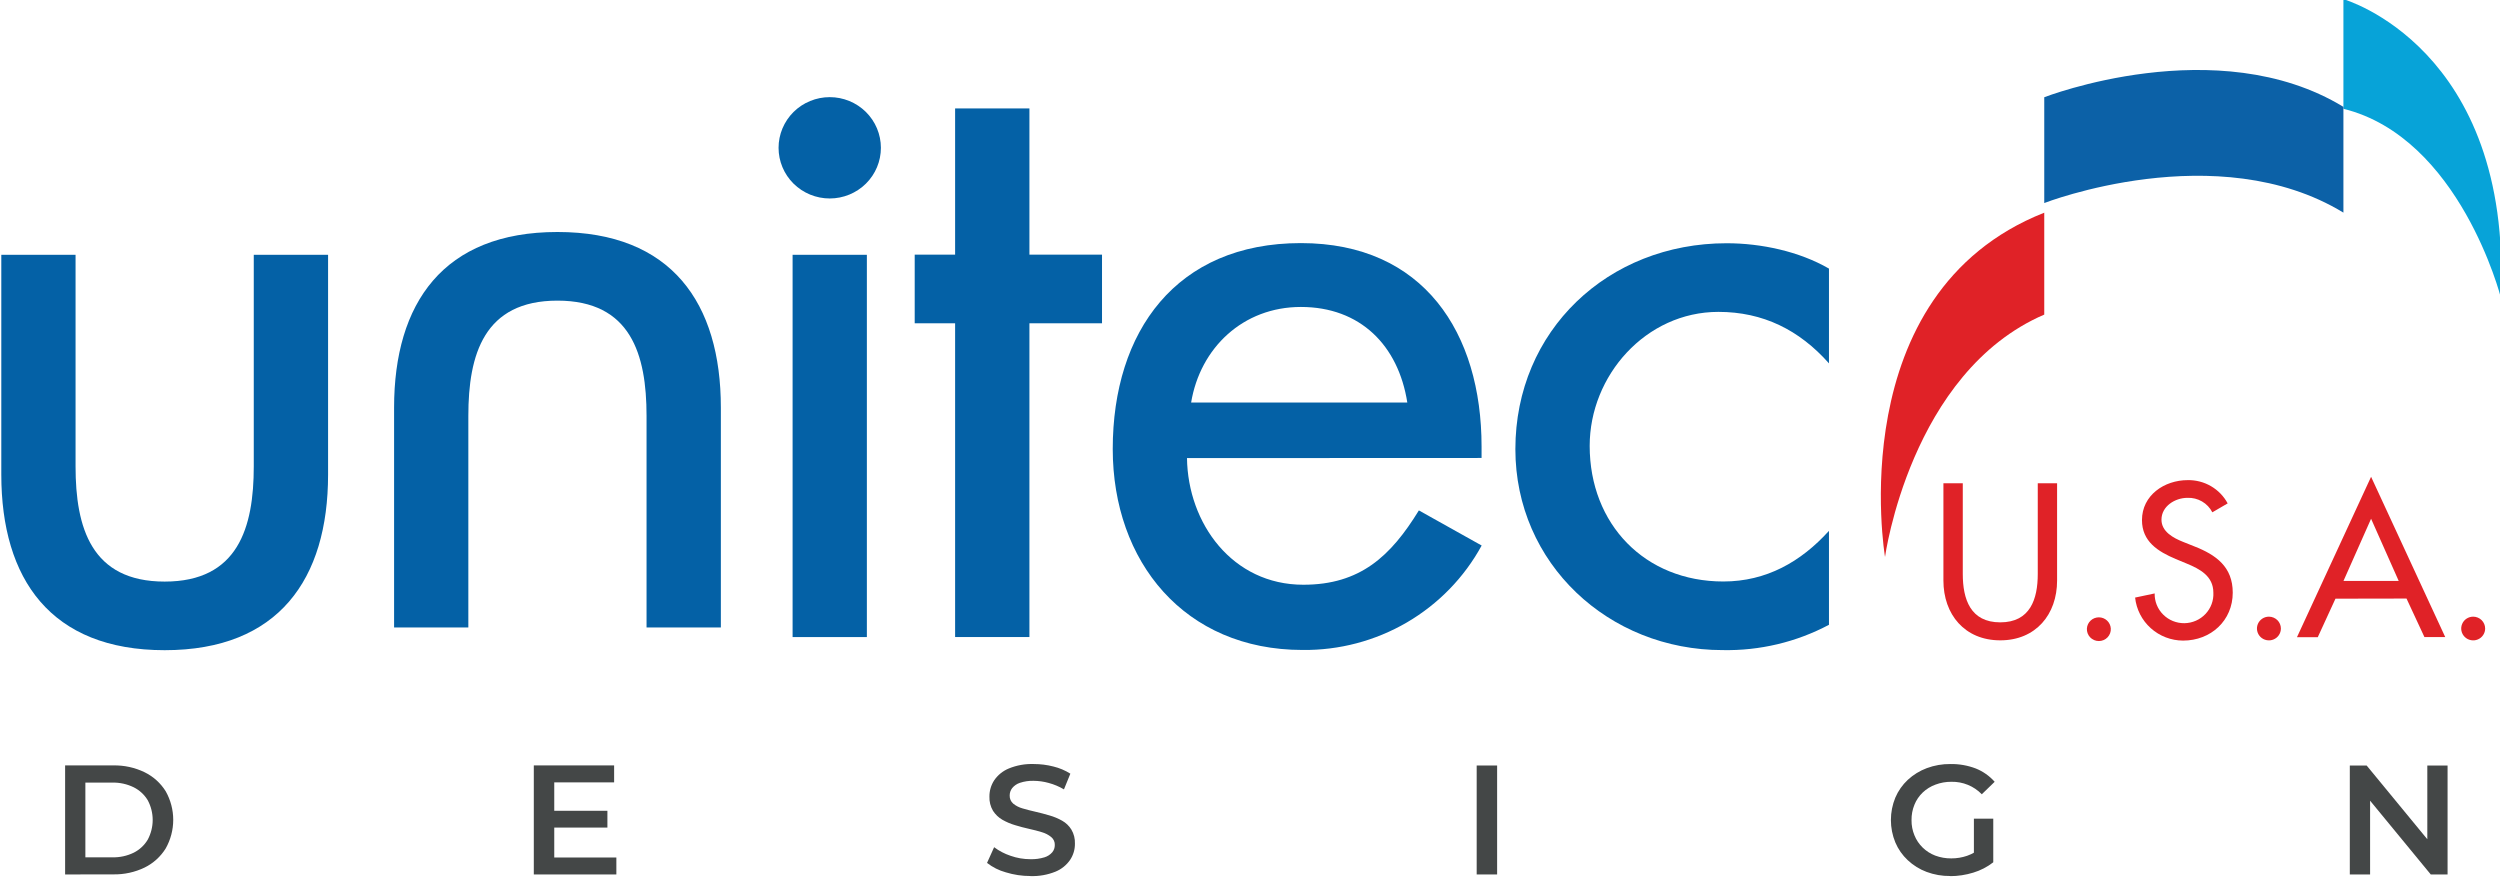 <svg width="134" height="47" viewBox="0 0 134 47" fill="none" xmlns="http://www.w3.org/2000/svg">
<g clip-path="url(#clip0_6118_6491)">
<mask id="mask0_6118_6491" style="mask-type:luminance" maskUnits="userSpaceOnUse" x="-10" y="-16" width="148" height="190">
<path d="M137.245 -15.232H-9.855V173.263H137.245V-15.232Z" fill="white"/>
</mask>
<g mask="url(#mask0_6118_6491)">
<mask id="mask1_6118_6491" style="mask-type:luminance" maskUnits="userSpaceOnUse" x="-10" y="-16" width="148" height="190">
<path d="M137.245 -15.232H-9.855V173.263H137.245V-15.232Z" fill="white"/>
</mask>
<g mask="url(#mask1_6118_6491)">
<path d="M4.05 13.656V24.997C4.05 28.281 4.891 31.173 8.826 31.173C12.761 31.173 13.602 28.281 13.602 24.997V13.656H17.585V25.435C17.585 31.042 14.929 34.85 8.826 34.85C2.723 34.85 0.07 31.042 0.07 25.435V13.656H4.05Z" fill="#0461A6"/>
<path d="M21.123 33.631V21.85C21.123 16.245 23.767 12.435 29.879 12.435C35.991 12.435 38.638 16.243 38.638 21.85V33.631H34.655V22.288C34.655 19.004 33.816 16.114 29.879 16.114C25.942 16.114 25.103 19.004 25.103 22.288V33.631H21.123Z" fill="#0461A6"/>
<path d="M46.464 34.145H42.483V13.656H46.464V34.145ZM47.216 7.923C47.216 8.643 46.927 9.334 46.413 9.843C45.898 10.352 45.201 10.638 44.474 10.638C43.746 10.638 43.049 10.352 42.534 9.843C42.02 9.334 41.731 8.643 41.731 7.923C41.731 7.566 41.802 7.213 41.94 6.883C42.078 6.554 42.28 6.255 42.534 6.002C42.789 5.75 43.091 5.55 43.424 5.414C43.757 5.277 44.113 5.207 44.474 5.207C44.834 5.207 45.19 5.277 45.523 5.414C45.856 5.55 46.158 5.75 46.413 6.002C46.667 6.255 46.87 6.554 47.007 6.883C47.145 7.213 47.216 7.566 47.216 7.923Z" fill="#0461A6"/>
<path d="M55.177 34.145H51.194V17.328H49.028V13.649H51.194V5.812H55.177V13.649H59.068V17.328H55.177V34.145Z" fill="#0461A6"/>
<path d="M75.432 21.577C74.951 18.511 72.91 16.453 69.726 16.453C66.63 16.453 64.33 18.642 63.844 21.577H75.432ZM63.623 24.554C63.669 28.058 66.055 31.342 69.858 31.342C72.91 31.342 74.547 29.809 76.052 27.358L79.417 29.24C78.484 30.952 77.096 32.378 75.404 33.365C73.711 34.351 71.778 34.861 69.815 34.838C63.491 34.838 59.643 30.109 59.643 24.066C59.643 17.759 63.048 13.03 69.726 13.03C76.316 13.03 79.412 17.847 79.412 23.935V24.547L63.623 24.554Z" fill="#0461A6"/>
<path d="M98.033 19.476C96.439 17.681 94.495 16.717 92.106 16.717C88.214 16.717 85.207 20.132 85.207 23.898C85.207 28.103 88.168 31.168 92.37 31.168C94.67 31.168 96.528 30.116 98.033 28.453V33.489C96.28 34.419 94.315 34.886 92.327 34.845C86.222 34.845 81.224 30.204 81.224 24.074C81.224 17.724 86.178 13.038 92.548 13.038C94.403 13.038 96.439 13.476 98.033 14.397V19.476Z" fill="#0461A6"/>
<path d="M105.205 25.904V30.768C105.205 32.113 105.611 33.358 107.214 33.358C108.818 33.358 109.224 32.113 109.224 30.768V25.904H110.26V31.118C110.26 32.932 109.123 34.322 107.214 34.322C105.306 34.322 104.167 32.932 104.167 31.118V25.904H105.205Z" fill="#E02227"/>
<path d="M113.139 33.686C113.145 33.773 113.132 33.859 113.102 33.941C113.072 34.022 113.026 34.097 112.966 34.16C112.906 34.223 112.834 34.274 112.753 34.308C112.673 34.343 112.586 34.36 112.499 34.36C112.411 34.36 112.324 34.343 112.244 34.308C112.164 34.274 112.091 34.223 112.031 34.16C111.971 34.097 111.925 34.022 111.895 33.941C111.865 33.859 111.853 33.773 111.858 33.686C111.868 33.524 111.94 33.373 112.059 33.262C112.178 33.151 112.335 33.089 112.499 33.089C112.662 33.089 112.819 33.151 112.938 33.262C113.057 33.373 113.129 33.524 113.139 33.686Z" fill="#E02227"/>
<path d="M118.581 27.46C118.457 27.218 118.266 27.015 118.029 26.878C117.793 26.74 117.521 26.673 117.247 26.684C116.584 26.684 115.855 27.134 115.855 27.855C115.855 28.5 116.495 28.838 117.014 29.045L117.61 29.283C118.79 29.743 119.675 30.388 119.675 31.766C119.675 33.263 118.504 34.336 117.014 34.336C116.373 34.334 115.756 34.097 115.282 33.671C114.807 33.245 114.508 32.661 114.442 32.03L115.49 31.808C115.485 32.018 115.523 32.226 115.601 32.421C115.68 32.616 115.797 32.793 115.946 32.941C116.095 33.09 116.272 33.208 116.468 33.287C116.664 33.366 116.874 33.406 117.086 33.403C117.297 33.4 117.506 33.355 117.7 33.27C117.893 33.186 118.067 33.063 118.212 32.91C118.357 32.758 118.469 32.578 118.542 32.381C118.615 32.184 118.647 31.975 118.636 31.766C118.636 30.88 117.915 30.497 117.194 30.202L116.622 29.964C115.661 29.559 114.81 29.024 114.81 27.877C114.81 26.542 116.012 25.735 117.261 25.735C117.7 25.727 118.132 25.839 118.51 26.059C118.888 26.279 119.197 26.599 119.403 26.982L118.581 27.46Z" fill="#E02227"/>
<path d="M122.256 33.686C122.257 33.812 122.219 33.935 122.149 34.04C122.079 34.145 121.979 34.227 121.862 34.275C121.744 34.324 121.615 34.337 121.491 34.312C121.366 34.288 121.251 34.228 121.161 34.139C121.071 34.05 121.01 33.937 120.985 33.813C120.96 33.69 120.973 33.562 121.021 33.446C121.07 33.33 121.152 33.23 121.258 33.16C121.363 33.091 121.487 33.053 121.614 33.053C121.784 33.054 121.946 33.121 122.067 33.239C122.187 33.358 122.255 33.518 122.256 33.686Z" fill="#E02227"/>
<path d="M127.09 27.805L125.611 31.137H128.57L127.09 27.805ZM125.181 32.089L124.232 34.155H123.117L127.09 25.556L131.065 34.148H129.95L128.989 32.082L125.181 32.089Z" fill="#E02227"/>
<path d="M133.204 33.686C133.205 33.812 133.168 33.935 133.097 34.04C133.027 34.145 132.927 34.227 132.81 34.275C132.693 34.324 132.564 34.337 132.439 34.312C132.314 34.288 132.2 34.228 132.11 34.139C132.02 34.05 131.958 33.937 131.933 33.813C131.908 33.69 131.921 33.562 131.97 33.446C132.018 33.33 132.1 33.23 132.206 33.16C132.311 33.091 132.436 33.053 132.563 33.053C132.732 33.054 132.895 33.121 133.015 33.239C133.135 33.358 133.203 33.518 133.204 33.686Z" fill="#E02227"/>
<path d="M109.572 16.862C102.39 19.956 101.037 29.852 101.037 29.852C101.037 29.852 98.634 15.729 109.572 11.4V16.862Z" fill="#E02227"/>
<path d="M125.607 5.831V-0.045C125.607 -0.045 134.666 2.532 134.041 15.934C134.041 15.934 131.854 7.378 125.607 5.831Z" fill="#07A3D8"/>
<path d="M125.607 5.728C118.838 1.604 109.572 5.212 109.572 5.212V10.883C109.572 10.883 118.838 7.275 125.607 11.397V5.728Z" fill="#0C61A7"/>
<path d="M3.49 46.871V41.026H6.069C6.651 41.014 7.228 41.139 7.752 41.393C8.217 41.621 8.609 41.974 8.881 42.411C9.146 42.88 9.285 43.407 9.285 43.944C9.285 44.481 9.146 45.009 8.881 45.477C8.609 45.916 8.218 46.271 7.752 46.5C7.228 46.753 6.651 46.878 6.069 46.867L3.49 46.871ZM4.576 45.953H6.019C6.417 45.963 6.812 45.877 7.17 45.703C7.482 45.545 7.743 45.303 7.92 45.003C8.093 44.678 8.184 44.316 8.184 43.949C8.184 43.581 8.093 43.219 7.92 42.895C7.742 42.597 7.481 42.356 7.17 42.2C6.812 42.025 6.417 41.938 6.019 41.947H4.576V45.953Z" fill="#444747"/>
<path d="M29.708 45.962H33.037V46.871H28.612V41.026H32.917V41.935H29.708V45.962ZM29.624 43.458H32.557V44.358H29.624V43.458Z" fill="#444747"/>
<path d="M55.232 46.955C54.784 46.956 54.338 46.889 53.91 46.757C53.545 46.656 53.203 46.485 52.905 46.252L53.285 45.41C53.55 45.609 53.847 45.764 54.162 45.869C54.505 45.991 54.867 46.053 55.232 46.053C55.486 46.06 55.739 46.027 55.982 45.953C56.145 45.904 56.291 45.81 56.403 45.681C56.492 45.571 56.539 45.434 56.537 45.293C56.541 45.212 56.525 45.131 56.492 45.057C56.458 44.983 56.408 44.917 56.345 44.865C56.197 44.746 56.026 44.657 55.843 44.605C55.638 44.541 55.41 44.482 55.16 44.427C54.91 44.372 54.66 44.306 54.41 44.229C54.172 44.16 53.943 44.062 53.727 43.939C53.525 43.822 53.354 43.658 53.227 43.463C53.089 43.231 53.022 42.964 53.033 42.694C53.031 42.385 53.12 42.083 53.29 41.823C53.483 41.541 53.755 41.321 54.074 41.19C54.497 41.017 54.952 40.936 55.41 40.952C55.765 40.952 56.119 40.996 56.463 41.085C56.785 41.163 57.092 41.292 57.371 41.469L57.028 42.311C56.772 42.159 56.497 42.043 56.21 41.966C55.947 41.892 55.674 41.854 55.4 41.852C55.15 41.844 54.9 41.882 54.662 41.961C54.501 42.015 54.358 42.113 54.251 42.245C54.163 42.359 54.117 42.5 54.119 42.644C54.117 42.726 54.132 42.806 54.165 42.881C54.198 42.955 54.247 43.022 54.309 43.075C54.455 43.194 54.625 43.28 54.807 43.33C55.011 43.392 55.242 43.451 55.494 43.508C55.746 43.565 55.996 43.632 56.249 43.706C56.486 43.773 56.715 43.868 56.929 43.989C57.133 44.103 57.304 44.267 57.426 44.465C57.562 44.695 57.627 44.958 57.616 45.224C57.619 45.531 57.529 45.832 57.359 46.088C57.165 46.371 56.892 46.591 56.573 46.721C56.148 46.892 55.691 46.973 55.232 46.959" fill="#444747"/>
<path d="M80.246 41.031H79.15V46.871H80.246V41.031Z" fill="#444747"/>
<path d="M104.53 46.954C104.097 46.959 103.668 46.884 103.263 46.733C102.889 46.593 102.546 46.38 102.256 46.107C101.969 45.84 101.742 45.515 101.59 45.155C101.273 44.385 101.273 43.522 101.59 42.751C101.743 42.391 101.971 42.067 102.258 41.799C102.552 41.527 102.898 41.314 103.275 41.173C103.681 41.022 104.112 40.947 104.546 40.952C105.009 40.945 105.468 41.026 105.9 41.19C106.29 41.346 106.637 41.59 106.914 41.904L106.224 42.573C106.014 42.356 105.762 42.184 105.481 42.069C105.201 41.954 104.9 41.898 104.597 41.904C104.304 41.901 104.013 41.953 103.739 42.056C103.484 42.15 103.252 42.294 103.056 42.48C102.864 42.664 102.713 42.886 102.614 43.132C102.507 43.394 102.454 43.675 102.458 43.958C102.454 44.238 102.507 44.515 102.614 44.774C102.714 45.022 102.865 45.245 103.057 45.432C103.249 45.619 103.478 45.764 103.729 45.86C104.004 45.962 104.296 46.013 104.59 46.01C104.878 46.011 105.163 45.964 105.436 45.871C105.724 45.771 105.989 45.614 106.215 45.41L106.839 46.219C106.519 46.469 106.155 46.657 105.765 46.774C105.365 46.897 104.949 46.96 104.53 46.962M105.801 46.076V43.882H106.839V46.209L105.801 46.076Z" fill="#444747"/>
<path d="M125.95 46.871V41.031H126.852L130.551 45.527H130.104V41.031H131.19V46.871H130.289L126.59 42.373H127.037V46.871H125.95Z" fill="#444747"/>
</g>
</g>
</g>
<defs>
<clipPath id="clip0_6118_6491">
<rect width="134" height="47" fill="white"/>
</clipPath>
</defs>
</svg>
